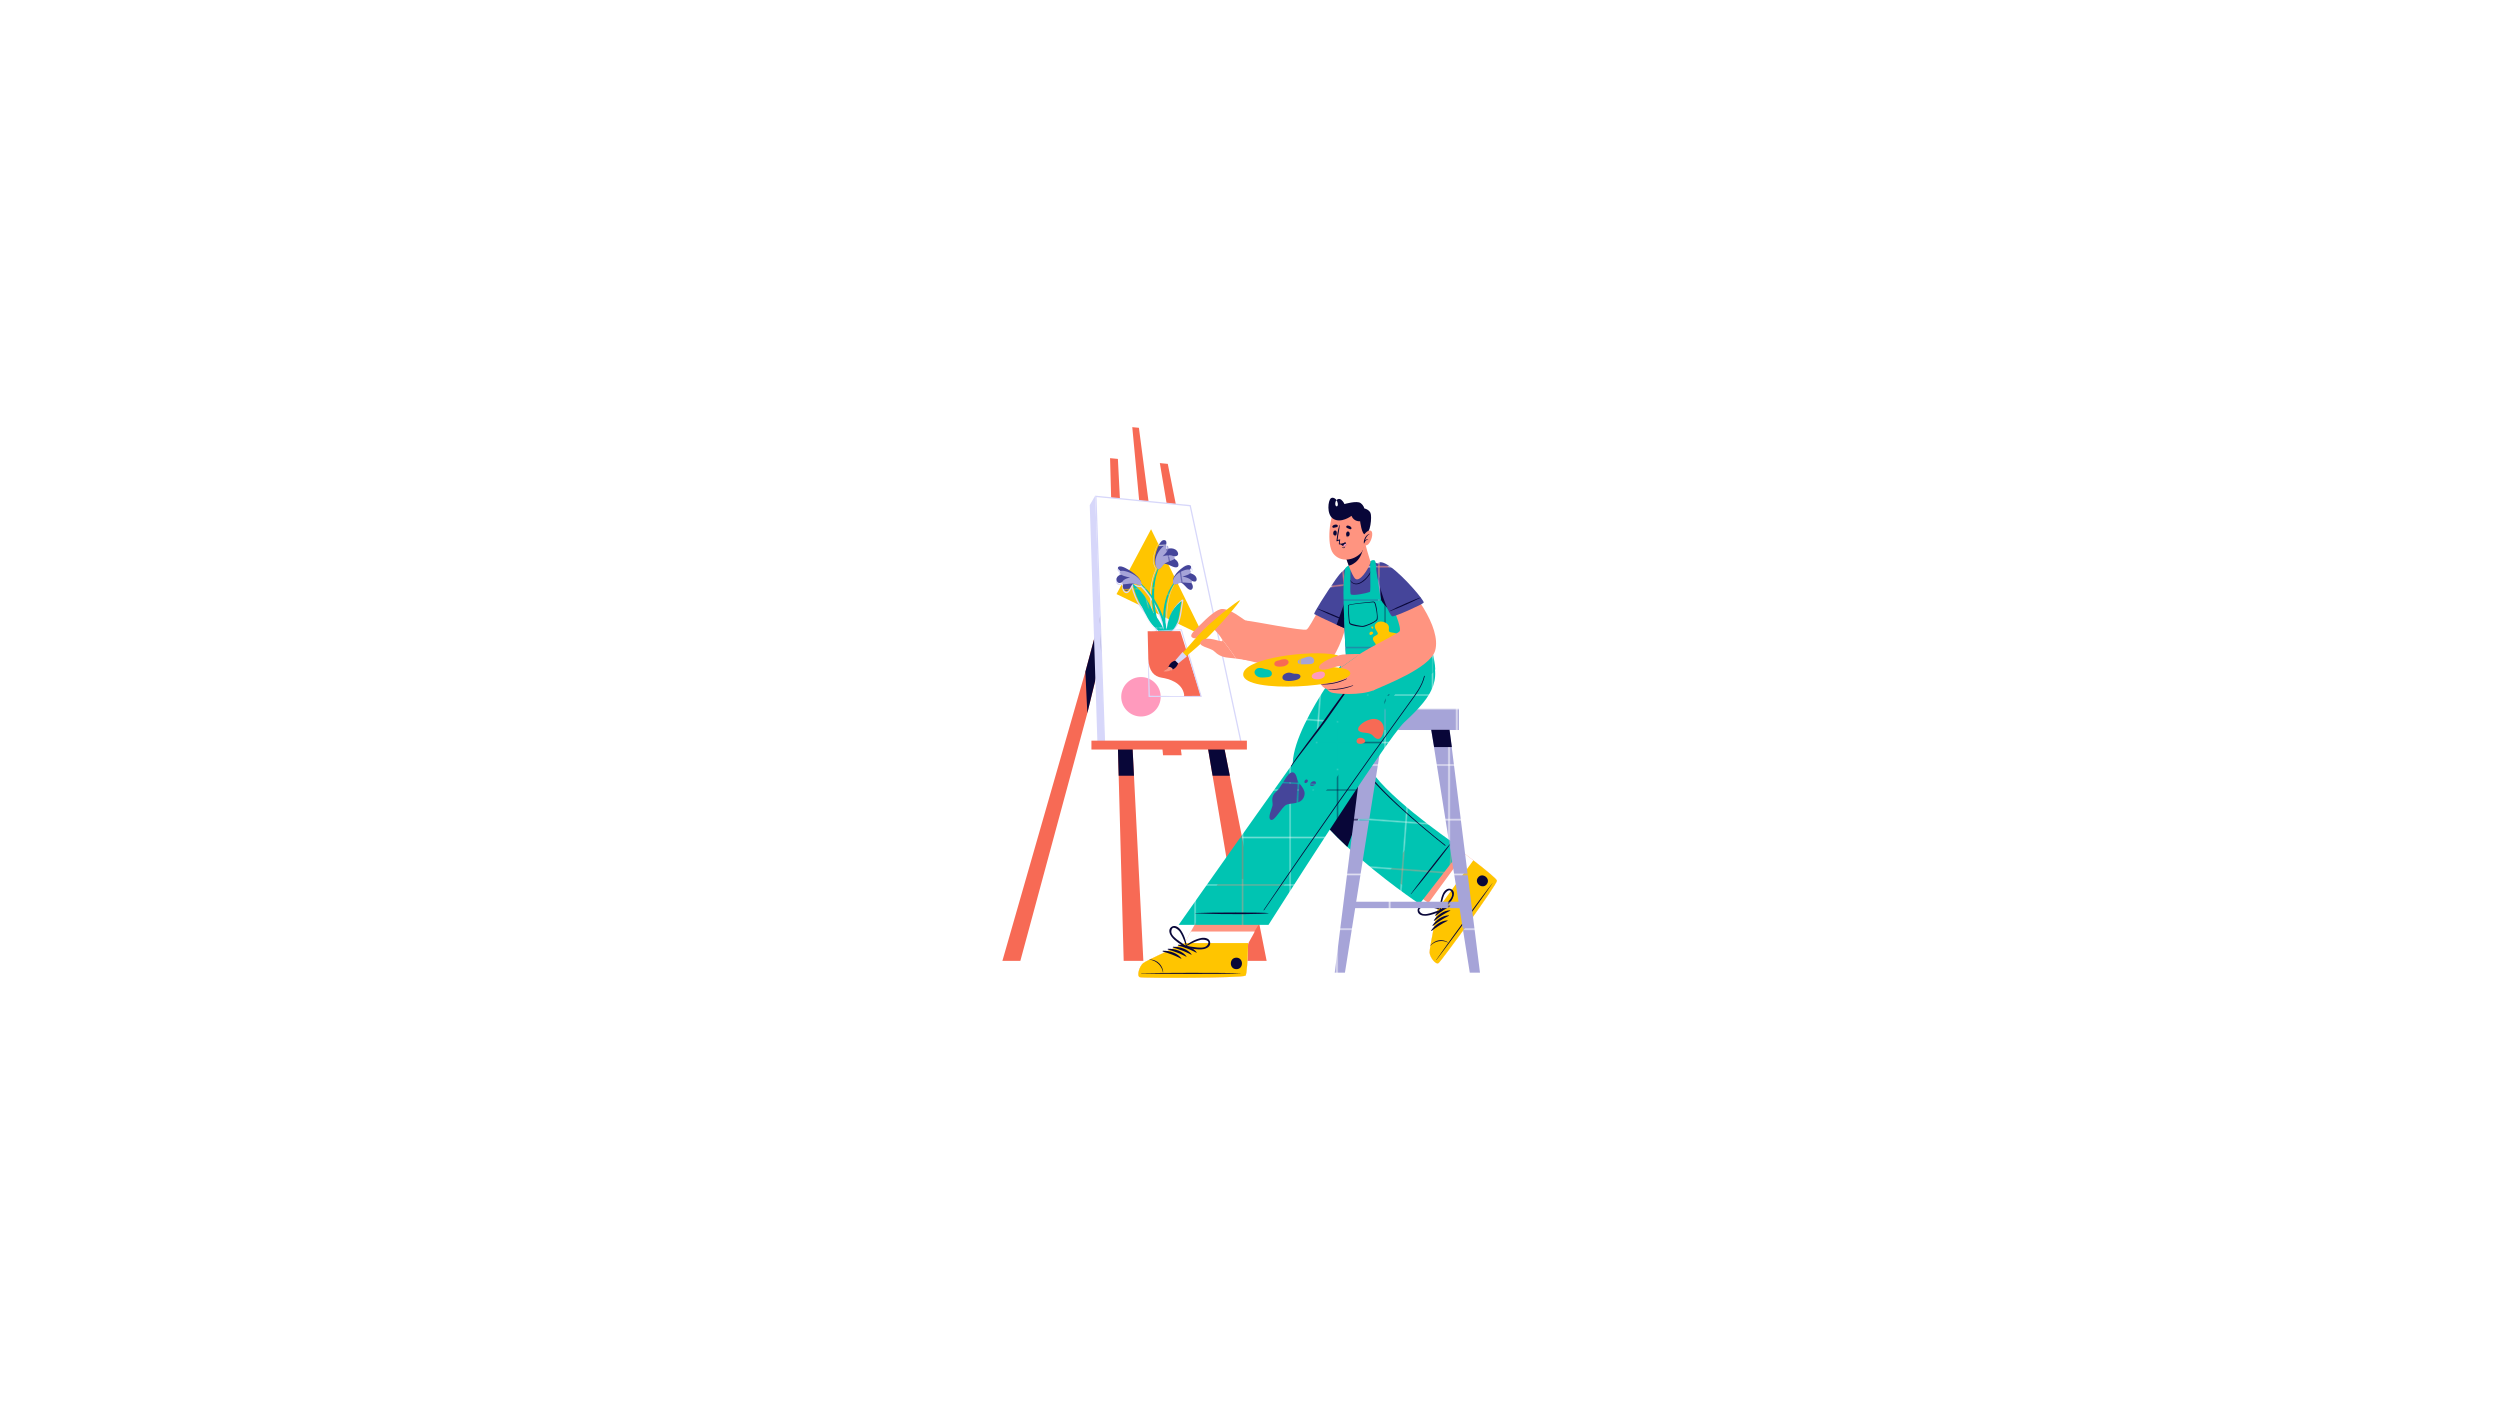 <?xml version="1.0" encoding="utf-8"?>
<!-- Generator: Adobe Illustrator 26.0.1, SVG Export Plug-In . SVG Version: 6.00 Build 0)  -->
<svg version="1.1" id="Layer_1" xmlns="http://www.w3.org/2000/svg" xmlns:xlink="http://www.w3.org/1999/xlink" x="0px" y="0px"
	 viewBox="0 0 1920 1080" style="enable-background:new 0 0 1920 1080;" xml:space="preserve">
<style type="text/css">
	.st0{fill:none;}
	.st1{fill:#45459A;}
	.st2{fill:#00C4B2;}
	.st3{fill:#A6A4D8;}
	.st4{fill:#F76A55;}
	.st5{fill:#080638;}
	.st6{fill:#FFFFFF;stroke:#D7D7FA;stroke-miterlimit:10;}
	.st7{fill:#D7D7FA;}
	.st8{fill:#FF9ABD;}
	.st9{fill:#FFC500;}
	.st10{fill:url(#SVGID_1_);}
	.st11{fill:url(#SVGID_00000136394712685101348710000010231879889883233958_);}
	.st12{fill:url(#SVGID_00000026849252906712355560000012754278308092427166_);}
	.st13{fill:url(#SVGID_00000168115556565102605720000000276732385313674660_);}
	.st14{fill:url(#SVGID_00000028325389428517458540000015067631780512751294_);}
	.st15{fill:url(#SVGID_00000180360010540574332860000008782198836422793919_);}
	.st16{fill:url(#SVGID_00000168109729198467558150000000299509116916441480_);}
	.st17{fill:url(#SVGID_00000062165436133810386550000003757183386653912505_);}
	.st18{fill:url(#SVGID_00000024708700969859590770000007722405165490663059_);}
	.st19{fill:#FF9480;}
	.st20{fill:url(#SVGID_00000176012188440737550430000002239582648506731928_);}
	.st21{fill:#FFFFFF;}
	.st22{fill:url(#SVGID_00000136378406509690513680000017403505516884431257_);}
	.st23{fill:url(#SVGID_00000101789032109946647010000009242463706545628075_);}
	.st24{fill:url(#SVGID_00000030478885571522197960000000363075240123939728_);}
	.st25{fill:url(#SVGID_00000152967231630003875180000001013299815493603973_);}
	.st26{fill:url(#SVGID_00000081638360765688535690000000493018494967561661_);}
	.st27{fill:url(#SVGID_00000140714364948313206610000005712727103717109645_);}
	.st28{fill:url(#SVGID_00000056400717087384306270000004915110203743431351_);}
	.st29{fill:url(#SVGID_00000056413851848668579830000013585671530758396576_);}
	.st30{fill:url(#SVGID_00000138544054765045737810000000439927586523915434_);}
	.st31{fill:url(#SVGID_00000079472578423831533540000003451797605056817814_);}
	.st32{fill:url(#SVGID_00000157281852845597997860000013953315877570115460_);}
	.st33{fill:none;stroke:#FFA89E;stroke-width:0;stroke-linecap:round;stroke-linejoin:round;}
	.st34{fill:#FF9CBF;}
	.st35{fill:url(#SVGID_00000126301824764974908330000009061583717412417197_);}
	.st36{fill:url(#SVGID_00000116948320391702432830000016939409209543365526_);}
	.st37{fill:url(#SVGID_00000014634523687343048500000005873406531192126604_);}
	.st38{fill:url(#SVGID_00000096765788196284540640000000289141056833518003_);}
</style>
<pattern  width="35.33" height="35.33" patternUnits="userSpaceOnUse" id="Nueva_muestra_de_motivo_10" viewBox="0 -35.33 35.33 35.33" style="overflow:visible;">
	<g>
		<rect y="-35.33" class="st0" width="35.33" height="35.33"/>
		<rect x="0" y="-35.33" class="st1" width="35.33" height="35.33"/>
	</g>
</pattern>
<pattern  width="32.57" height="32.57" patternUnits="userSpaceOnUse" id="Nueva_muestra_de_motivo_16" viewBox="0 -32.57 32.57 32.57" style="overflow:visible;">
	<g>
		<rect x="0" y="-32.57" class="st0" width="32.57" height="32.57"/>
		<rect x="0" y="-32.57" class="st2" width="32.57" height="32.57"/>
	</g>
</pattern>
<pattern  width="35.33" height="35.33" patternUnits="userSpaceOnUse" id="Nueva_muestra_de_motivo_9" viewBox="0 -35.33 35.33 35.33" style="overflow:visible;">
	<g>
		<rect y="-35.33" class="st0" width="35.33" height="35.33"/>
		<rect x="0" y="-35.33" class="st3" width="35.33" height="35.33"/>
	</g>
</pattern>
<g>
	<g>
		<polygon class="st4" points="878.1,737.94 862.99,737.94 859.14,595.74 858.54,573.5 852.53,351.86 858.54,352.45 869.75,573.5 
			870.89,595.74 		"/>
		<polygon class="st5" points="870.89,595.74 859.14,595.74 858.54,573.5 869.75,573.5 		"/>
	</g>
	<g>
		<polygon class="st4" points="972.78,737.94 955.26,737.94 931.26,595.74 927.51,573.5 890.75,355.65 896.86,356.26 940.07,573.5 
			944.5,595.74 		"/>
		<polygon class="st5" points="944.5,595.74 931.26,595.74 927.51,573.5 940.07,573.5 		"/>
	</g>
	<polygon class="st4" points="907.51,580.03 893.22,580.03 869.59,328.05 874.69,328.56 	"/>
</g>
<polyline class="st4" points="769.84,737.94 833.56,515.91 854.13,438.91 854.13,469.12 835.06,547.76 783.63,737.94 "/>
<polygon class="st5" points="854.13,438.91 854.13,469.12 835.06,547.76 833.56,515.91 "/>
<g>
	<polygon class="st6" points="848.2,569.47 953.01,569.47 914.08,388.38 841.63,381.2 	"/>
	<polygon class="st7" points="841.1,380.7 836.92,387.93 842.78,569.47 848.2,569.47 	"/>
	<rect x="838.22" y="568.83" class="st4" width="119.39" height="6.81"/>
	<g>
		
			<ellipse transform="matrix(0.707 -0.707 0.707 0.707 -121.671 776.437)" class="st8" cx="876.41" cy="535.09" rx="15.16" ry="15.16"/>
		<polygon class="st9" points="857.48,456.27 884.02,406.44 924.26,488.39 		"/>
		<g>
			<g>
				<g>
					<path class="st7" d="M898.64,502.95c0.01,0.16-0.12,0.3-0.28,0.3c-0.15,0.01-0.31-0.06-0.41-0.17
						c-0.11-0.12-0.11-0.28-0.14-0.43l-0.08-0.45l-0.33-1.79l-0.67-3.58l-1.33-7.17l0,0.01l-0.33-0.58l0.01,0.01
						c-4.51-2.71-8.87-5.96-11.86-10.38c-3.03-4.37-5.01-9.33-7.59-13.93l-0.24-0.43c-0.07-0.16-0.19-0.24-0.23-0.53
						c0-0.09,0.06-0.21,0.16-0.25c0.08-0.03,0.15-0.04,0.2-0.03c0.11,0.01,0.2,0.03,0.29,0.07c0.17,0.06,0.34,0.16,0.47,0.25
						l1.68,1.07l1.64,1.14l1.59,1.2c2.09,1.65,4.02,3.5,5.72,5.54c3.45,4.08,5.96,8.83,8.22,13.61l-0.67,0.23
						c-0.75-3.36-1.62-6.69-2.71-9.94c-1.08-3.25-2.4-6.42-3.93-9.5c-3.05-6.13-6.96-11.87-11.86-16.64l0.64,0.04
						c-0.65,0.43-1.27,0.37-1.8,0.32c-0.54-0.07-1.05-0.2-1.55-0.35c-0.48-0.15-1-0.37-1.41-0.51c-0.43-0.14-0.89-0.23-1.35-0.27
						l0.26-0.05c-0.91,0.48-1.54,1.58-2.15,2.63c-0.31,0.54-0.62,1.09-1.01,1.63c-0.37,0.53-0.9,1.08-1.59,1.37
						c-0.69,0.32-1.61,0.22-2.22-0.21c-0.62-0.43-1.03-0.95-1.37-1.56c-0.69-1.23-0.63-2.76-0.16-3.99l0.34,0.61
						c-0.21-0.04-0.45-0.12-0.66-0.34c-0.12-0.13-0.16-0.22-0.2-0.29c-0.05-0.08-0.09-0.17-0.13-0.26
						c-0.15-0.36-0.21-0.79-0.13-1.19l0.66,0.48c-0.46,0.25-0.95,0.45-1.46,0.59c-0.52,0.15-1.14,0.19-1.71-0.01
						c-0.58-0.19-1.06-0.62-1.35-1.11c-0.29-0.5-0.44-1-0.54-1.55c-0.2-1.11,0.27-2.3,1.05-3.05c0.77-0.77,1.73-1.23,2.69-1.58
						l-0.13,0.73c-0.43-0.35-0.83-0.84-0.99-1.45c-0.08-0.3-0.11-0.62-0.02-0.97c0.09-0.35,0.36-0.66,0.64-0.82l-0.03,0.68
						c-0.44-0.33-0.86-0.68-1.25-1.09c-0.37-0.42-0.79-0.88-0.87-1.62c-0.03-0.37,0.15-0.77,0.39-1c0.23-0.25,0.54-0.38,0.83-0.52
						c0.61-0.17,1.21-0.14,1.76-0.04c2.2,0.46,4.06,1.58,5.89,2.67c1.81,1.13,3.58,2.33,5.21,3.73c1.6,1.41,3.15,3.01,3.97,5.06
						l-0.01-0.03c0.2,0.37,0.38,0.76,0.5,1.17c0.12,0.41,0.2,0.84,0.14,1.31l-0.08-0.21c3.64,3.36,6.84,7.19,9.53,11.33
						c2.7,4.14,4.9,8.6,6.67,13.2C896.53,483.26,898.3,493.1,898.64,502.95z M898.64,502.95c-0.38-9.85-2.21-19.68-5.78-28.87
						c-3.57-9.17-9.07-17.66-16.39-24.23l-0.09-0.08l0.01-0.13c0.08-0.71-0.23-1.49-0.6-2.16l-0.01-0.01l-0.01-0.02
						c-0.79-1.9-2.3-3.45-3.88-4.8c-1.6-1.35-3.38-2.51-5.18-3.61c-1.8-1.05-3.69-2.13-5.67-2.51c-0.49-0.09-0.98-0.09-1.39,0.03
						c-0.38,0.15-0.73,0.45-0.68,0.76c0.02,0.34,0.32,0.76,0.66,1.1c0.35,0.35,0.75,0.68,1.16,0.98l0.48,0.35l-0.51,0.33
						c-0.15,0.1-0.24,0.21-0.28,0.35c-0.04,0.14-0.03,0.34,0.03,0.53c0.1,0.38,0.38,0.72,0.72,1.01l0.58,0.47l-0.71,0.25
						c-0.88,0.31-1.74,0.74-2.35,1.38c-0.63,0.62-0.94,1.46-0.8,2.31c0.15,0.86,0.56,1.73,1.3,1.95c0.72,0.25,1.66-0.11,2.46-0.53
						l0.84-0.44l-0.18,0.93c-0.04,0.22-0.01,0.44,0.08,0.67c0.03,0.06,0.05,0.11,0.08,0.17c0.04,0.07,0.07,0.12,0.06,0.1
						c0.01,0.01,0.08,0.05,0.18,0.07l0.53,0.09l-0.19,0.51c-0.4,1.08-0.42,2.27,0.12,3.23c0.26,0.47,0.65,0.94,1.06,1.22
						c0.42,0.28,0.88,0.32,1.34,0.12c0.93-0.39,1.51-1.55,2.13-2.6c0.63-1.05,1.22-2.29,2.55-3.03l0.11-0.06l0.15,0.01
						c0.53,0.05,1.06,0.14,1.57,0.31c0.53,0.19,0.93,0.36,1.4,0.5c0.46,0.14,0.92,0.27,1.36,0.32c0.44,0.06,0.89,0.02,1.09-0.12
						l0.34-0.25l0.3,0.29c4.97,4.89,8.91,10.74,11.96,16.96c1.52,3.12,2.86,6.33,3.92,9.63c1.06,3.3,1.89,6.67,2.61,10.05l0.66,3.13
						l-1.33-2.9c-2.2-4.79-4.62-9.51-7.98-13.58c-1.66-2.04-3.55-3.89-5.59-5.54l-1.56-1.21l-1.61-1.15l-1.66-1.08
						c-0.14-0.1-0.26-0.17-0.4-0.22c-0.07-0.02-0.14-0.04-0.19-0.05c-0.03,0-0.04,0-0.04,0c0.02,0,0.04-0.05,0.04-0.05
						c-0.01,0.04,0.11,0.23,0.18,0.36l0.24,0.44c2.54,4.65,4.44,9.63,7.43,14c2.95,4.41,7.28,7.67,11.78,10.41l0.01,0.01l0,0.01
						l0.33,0.59l0,0l0,0.01l1.3,7.18l0.65,3.59l0.33,1.79l0.08,0.45c0.03,0.15,0.03,0.31,0.14,0.43c0.1,0.11,0.25,0.18,0.4,0.17
						C898.52,503.25,898.65,503.11,898.64,502.95z"/>
				</g>
			</g>
		</g>
		<g>
			<g>
				<g>
					<path class="st7" d="M903.98,433.88c-0.01,0.51-0.14,1.06-0.54,1.41c-0.39,0.36-0.93,0.47-1.44,0.48
						c-1.05,0.01-2.03-0.4-2.98-0.79c-0.95-0.4-1.88-0.86-2.84-1.24c-0.96-0.37-1.96-0.71-3-0.66l0.01,0
						c-0.41,0.31-0.79,0.65-1.1,1.06c-0.29,0.42-0.57,0.85-0.9,1.25c-0.32,0.4-0.67,0.78-1.08,1.11c-0.4,0.32-0.89,0.57-1.42,0.58
						l0.04-0.02c-1.62,3.89-2.55,8.03-3.02,12.2c-0.47,4.18-0.47,8.4-0.13,12.59c0.68,8.39,2.73,16.61,5.34,24.58
						c1.33,3.99,2.87,7.9,4.3,11.87c0.72,1.98,1.41,3.98,2.03,5.99c0.05,0.16,0.09,0.4-0.01,0.63c-0.1,0.24-0.33,0.4-0.55,0.44
						c-0.44,0.1-0.85-0.13-1.06-0.46c-0.28-0.55-0.46-0.98-0.7-1.47c-0.44-0.96-0.87-1.93-1.28-2.9c-1.66-3.88-3.11-7.85-4.44-11.85
						c-0.67-2-1.31-4.01-1.93-6.02l-1.76-6.09l0.16,0.25c-4.04-3.23-7.79-6.95-10.6-11.37c-2.83-4.4-4.67-9.33-6.08-14.31
						l-0.51-1.87c-0.03-0.19-0.14-0.37,0.01-0.8c0.06-0.11,0.17-0.24,0.32-0.3c0.15-0.06,0.28-0.06,0.37-0.04
						c0.19,0.04,0.3,0.1,0.4,0.17c0.33,0.25,0.52,0.43,0.79,0.65c1.01,0.83,1.96,1.71,2.89,2.63c1.85,1.83,3.53,3.84,5.02,5.97
						c1.49,2.13,2.8,4.38,3.97,6.69c1.16,2.32,2.19,4.69,3.23,7.05l-0.72,0.21c-0.6-2.86-1.07-5.82-1.29-8.77
						c-0.23-2.95-0.25-5.93-0.05-8.88c0.18-2.96,0.7-5.89,1.39-8.77c0.69-2.89,1.78-5.65,3-8.35l0.06,0.23
						c-0.45-0.34-0.76-0.79-1.02-1.25c-0.25-0.47-0.43-0.97-0.56-1.48l0.01,0.02c-0.86-2.15-0.83-4.5-0.48-6.72
						c0.37-2.24,1.07-4.39,1.87-6.49c0.41-1.05,0.87-2.08,1.42-3.07c0.56-0.98,1.2-1.94,2.11-2.64c0.47-0.31,1-0.61,1.59-0.58
						c0.57-0.04,1.18,0.17,1.55,0.64c0.36,0.48,0.42,1.08,0.41,1.64c-0.02,0.57-0.12,1.13-0.26,1.67l-0.05-0.07
						c0.31,0,0.62,0.08,0.88,0.25c0.26,0.17,0.47,0.41,0.63,0.67c0.33,0.52,0.42,1.17,0.29,1.76l-0.05-0.06
						c1.16-0.2,2.35-0.25,3.51-0.01c1.15,0.22,2.26,0.8,3.01,1.71c0.38,0.45,0.65,0.98,0.87,1.53c0.2,0.54,0.26,1.2-0.06,1.72
						c-0.31,0.52-0.89,0.79-1.45,0.93c-0.57,0.15-1.16,0.21-1.74,0.22l0.01-0.03c0.28,0.24,0.51,0.53,0.65,0.87
						c0.07,0.17,0.13,0.34,0.15,0.53c0.02,0.19-0.08,0.37-0.21,0.49l0-0.02c0.82,0.52,1.58,1.15,2.16,1.94
						C903.66,431.93,904,432.9,903.98,433.88z M903.98,433.88c0.02-0.98-0.32-1.94-0.9-2.72c-0.57-0.79-1.34-1.42-2.16-1.93
						l-0.01-0.01l0.01-0.01c0.13-0.12,0.22-0.3,0.2-0.47c-0.03-0.18-0.08-0.35-0.15-0.52c-0.14-0.33-0.37-0.62-0.65-0.85l-0.03-0.03
						l0.05,0c0.58-0.01,1.17-0.07,1.73-0.22c0.56-0.14,1.12-0.41,1.42-0.92c0.31-0.5,0.25-1.14,0.05-1.67
						c-0.22-0.54-0.48-1.06-0.86-1.51c-0.75-0.89-1.84-1.46-2.98-1.67c-1.14-0.23-2.33-0.18-3.47,0.02l-0.07,0.01l0.01-0.07
						c0.12-0.58,0.03-1.2-0.29-1.69c-0.3-0.51-0.83-0.88-1.42-0.86l-0.07,0l0.02-0.07c0.13-0.54,0.23-1.1,0.25-1.65
						c0.01-0.55-0.06-1.13-0.39-1.56c-0.33-0.43-0.91-0.62-1.45-0.58c-0.55-0.02-1.06,0.26-1.51,0.56c-0.88,0.68-1.51,1.63-2.06,2.6
						c-0.54,0.98-0.98,2.01-1.38,3.06c-0.77,2.1-1.45,4.25-1.79,6.46c-0.32,2.2-0.32,4.51,0.54,6.56l0,0.01l0,0.01
						c0.13,0.48,0.31,0.96,0.55,1.39c0.24,0.43,0.54,0.84,0.92,1.12l0.12,0.09l-0.06,0.14c-1.18,2.69-2.23,5.44-2.88,8.3
						c-0.66,2.86-1.13,5.76-1.28,8.69c-0.17,2.93-0.12,5.87,0.15,8.79c0.26,2.93,0.74,5.8,1.38,8.7l0.79,3.57l-1.5-3.35
						c-2.11-4.7-4.26-9.38-7.23-13.54c-1.47-2.08-3.13-4.04-4.94-5.83c-0.91-0.89-1.85-1.76-2.84-2.56
						c-0.23-0.19-0.52-0.44-0.7-0.58c-0.04-0.03-0.07-0.03-0.04-0.03c0.01,0.03,0.27-0.05,0.29-0.16c0.03-0.12,0,0.03,0.05,0.15
						l0.51,1.85c1.41,4.92,3.26,9.74,6.01,14.03c2.72,4.31,6.37,7.97,10.35,11.18l0.12,0.09l0.04,0.15
						c2.2,8.08,4.8,16.13,7.95,23.89c0.4,0.97,0.82,1.93,1.24,2.89l0.63,1.39c0.07,0.11,0.2,0.17,0.29,0.15
						c0.06-0.04,0.06,0.03,0.03-0.16c-0.6-2.01-1.27-4-1.96-5.99c-1.39-3.97-2.89-7.91-4.17-11.93c-2.53-8.04-4.5-16.3-5.09-24.73
						c-0.29-4.21-0.25-8.44,0.23-12.63c0.49-4.18,1.44-8.33,3.08-12.22l0.01-0.02l0.03,0c0.5-0.01,0.98-0.25,1.38-0.56
						c0.4-0.32,0.75-0.69,1.07-1.09c0.33-0.4,0.6-0.83,0.9-1.25c0.31-0.41,0.7-0.76,1.12-1.07l0.01,0l0.01,0
						c1.05-0.05,2.06,0.3,3.01,0.68c0.96,0.38,1.89,0.84,2.84,1.25c0.95,0.39,1.93,0.8,2.97,0.8c0.51,0,1.05-0.11,1.44-0.47
						C903.83,434.93,903.97,434.38,903.98,433.88z"/>
				</g>
			</g>
		</g>
		<g>
			<g>
				<g>
					<path class="st7" d="M920.12,444.08c-0.03,0.39-0.16,0.79-0.45,1.07c-0.28,0.29-0.7,0.39-1.09,0.4
						c-0.8-0.01-1.56-0.27-2.29-0.57l0.02-0.02c0.15,0.27,0.23,0.57,0.22,0.88c-0.01,0.15-0.03,0.3-0.08,0.45
						c-0.07,0.15-0.23,0.21-0.37,0.26l0.01-0.02c0.77,1.05,1.39,2.38,1.09,3.73c-0.17,0.63-0.48,1.32-1.13,1.58
						c-0.65,0.25-1.36,0.01-1.93-0.3c-1.17-0.68-2.03-1.73-2.95-2.67c-0.92-0.94-1.86-1.94-3.08-2.44l0.03,0
						c-0.46,0.06-0.92,0.17-1.35,0.35c-0.42,0.2-0.85,0.42-1.29,0.59c-0.44,0.17-0.9,0.31-1.37,0.38c-0.47,0.07-0.98,0.05-1.42-0.18
						l0.09-0.02c-1.71,2.66-3.04,5.56-4.01,8.57c-0.98,3.01-1.62,6.12-2.01,9.26c-0.38,3.14-0.53,6.3-0.41,9.46
						c0.11,3.16,0.44,6.31,0.86,9.44l-0.6,0c0.51-4.65,1.23-9.38,3.19-13.74c0.98-2.17,2.25-4.21,3.8-6.01
						c0.4-0.44,0.79-0.89,1.2-1.32l1.27-1.25l1.33-1.18c0.14-0.12,0.31-0.23,0.53-0.3c0.11-0.03,0.24-0.07,0.46-0.03
						c0.24,0.02,0.48,0.36,0.46,0.53c0.01,0.36-0.05,0.42-0.07,0.58l-0.09,0.43c-0.9,4.55-1.09,9.29-2.5,13.87
						c-0.68,2.29-1.85,4.47-3.33,6.34c-1.48,1.89-3.25,3.5-5.07,4.99l0.17-0.28l-0.14,0.6l0.01-0.18l1.4,8.68l0.7,4.34
						c0.01,0.11,0.03,0.13,0.04,0.32c0.02,0.21-0.09,0.47-0.26,0.6c-0.33,0.27-0.75,0.26-1.08,0.02c-0.16-0.11-0.26-0.32-0.3-0.45
						l-0.08-0.26l-0.15-0.53l-0.62-2.12c-1.61-5.66-2.67-11.48-3.16-17.35c-0.5-5.86-0.27-11.81,0.89-17.58
						c1.11-5.78,3.47-11.33,6.88-16.12l-0.01,0.13c-0.36-0.78-0.33-1.65-0.17-2.44l0,0.02c0.15-2.25,1.45-4.19,2.88-5.81
						c1.47-1.61,3.12-3.06,4.91-4.31c0.9-0.61,1.86-1.16,2.92-1.48c1.02-0.34,2.32-0.26,3.07,0.61c0.38,0.45,0.3,1.1,0.05,1.58
						c-0.24,0.5-0.6,0.92-0.97,1.32c-0.76,0.79-1.63,1.46-2.49,2.12l-0.02-0.05c1.77,0.07,3.54,0.48,5.11,1.31
						c0.78,0.41,1.51,0.96,2.03,1.68C919.93,442.3,920.18,443.2,920.12,444.08z M920.12,444.08c0.06-0.88-0.2-1.78-0.73-2.49
						c-0.53-0.71-1.26-1.25-2.04-1.66c-1.57-0.82-3.34-1.22-5.1-1.28l-0.07,0l0.06-0.05c0.86-0.66,1.72-1.34,2.47-2.12
						c0.36-0.4,0.71-0.82,0.95-1.31c0.24-0.47,0.31-1.08-0.05-1.5c-0.72-0.83-1.98-0.9-2.98-0.57c-1.04,0.31-1.99,0.87-2.88,1.48
						c-1.77,1.25-3.41,2.71-4.87,4.32c-1.41,1.61-2.65,3.55-2.76,5.72l0,0.01l0,0.01c-0.15,0.76-0.15,1.6,0.18,2.28l0.03,0.07
						l-0.04,0.06c-3.32,4.8-5.59,10.32-6.61,16.06c-1.07,5.74-1.23,11.62-0.66,17.43c0.56,5.81,1.69,11.56,3.3,17.17l0.62,2.1
						l0.16,0.52l0.08,0.26c0.02,0.05,0,0.01-0.01,0.01c-0.04-0.01,0-0.02-0.06,0.01c-0.03,0.02-0.06,0.09-0.05,0.12l-0.04-0.22
						l-0.72-4.34l-1.44-8.68l-0.01-0.09l0.02-0.09l0.13-0.59l0.04-0.17l0.13-0.11c3.58-2.92,6.81-6.43,8.1-10.87
						c1.38-4.4,1.6-9.12,2.54-13.75l0.15-0.72c-0.02,0.02,0.11,0.22,0.2,0.22c0.07,0.01,0.05,0,0.03,0.01
						c-0.06,0.02-0.15,0.07-0.23,0.14l-1.31,1.14l-1.24,1.21c-0.4,0.42-0.78,0.85-1.17,1.28c-1.51,1.74-2.77,3.69-3.74,5.79
						c-1.96,4.2-2.73,8.86-3.3,13.48l-0.3,2.42l-0.3-2.42c-0.39-3.15-0.68-6.32-0.75-9.51c-0.08-3.18,0.11-6.37,0.53-9.52
						c0.43-3.15,1.11-6.27,2.14-9.28c1-3.02,2.39-5.91,4.11-8.57l0.03-0.05l0.06,0.03c0.4,0.21,0.88,0.24,1.34,0.17
						c0.46-0.07,0.91-0.2,1.35-0.37c0.44-0.17,0.85-0.38,1.29-0.58c0.44-0.18,0.91-0.29,1.38-0.35l0.02,0l0.01,0.01
						c1.26,0.52,2.19,1.54,3.11,2.48c0.92,0.95,1.78,2,2.92,2.67c0.57,0.31,1.25,0.54,1.88,0.3c0.62-0.25,0.94-0.92,1.11-1.54
						c0.3-1.32-0.3-2.64-1.07-3.69l-0.01-0.02l0.02-0.01c0.14-0.04,0.29-0.11,0.36-0.24c0.05-0.14,0.07-0.29,0.08-0.44
						c0.01-0.3-0.07-0.6-0.21-0.87l-0.02-0.03l0.03,0.01c0.73,0.3,1.49,0.57,2.28,0.58c0.39-0.01,0.8-0.11,1.09-0.39
						C919.96,444.88,920.08,444.47,920.12,444.08z"/>
				</g>
				<g>
					<path class="st7" d="M915.18,439.07c-1.02-0.01-1.99-0.05-2.94,0l-1.22,0.06l0.96-0.85c0.82-0.72,1.65-1.37,2.42-2.07
						l0.25-0.22l0.26,0.13c0.28,0.14,0.54,0.35,0.72,0.63c0.18,0.27,0.27,0.59,0.27,0.88C915.94,438.22,915.61,438.79,915.18,439.07
						z M915.18,439.07c0.23-0.48,0.27-0.95,0.13-1.35c-0.14-0.42-0.41-0.66-0.77-0.79l0.51-0.1c-0.74,0.86-1.62,1.55-2.53,2.15
						l-0.26-0.79C913.29,438.28,914.29,438.55,915.18,439.07z"/>
				</g>
			</g>
		</g>
		<g>
			
				<pattern  id="SVGID_1_" xlink:href="#Nueva_muestra_de_motivo_16" patternTransform="matrix(-0.924 0 0.143 0.924 -12923.704 -518.974)">
			</pattern>
			<path class="st10" d="M903.05,445.61c-12.5,14.42-11.53,36.72-5.4,56.25c0.15,0.44,0.82,0.32,0.75-0.09
				c-0.69-4.45-1.5-8.85-2.17-13.25c0.05-0.2,0.09-0.39,0.14-0.59c3.41-2.79,6.46-5.95,7.98-10.28c1.71-4.84,1.84-10.29,2.94-15.34
				c0.1-0.48-0.39-0.34-0.69-0.09c-7.94,6.61-9.69,13.71-10.8,23.21c-0.64-4.93-1.03-9.86-0.73-14.79
				c0.54-9.01,2.99-17.95,8.43-24.64C903.7,445.75,903.27,445.36,903.05,445.61z"/>
			<g>
				
					<pattern  id="SVGID_00000003084552071702632300000010226400408421822637_" xlink:href="#Nueva_muestra_de_motivo_10" patternTransform="matrix(-0.924 0 0.143 0.924 -13002.62 -541.365)">
				</pattern>
				<path style="fill:url(#SVGID_00000003084552071702632300000010226400408421822637_);" d="M906.08,447.29
					c2.55,0.09,4.76,4.13,6.92,5.32c1.14,0.63,2.15,0.59,2.73-0.44c1.53-2.73-1.67-6.1-4.48-7.98c1.92,0.74,3.62,2.05,5.62,2.42
					c1.21,0.22,2.06-0.22,2.15-1.42c0.28-3.72-4.64-5.38-7.86-5.46c1.39-1.08,5.38-4.01,2.8-5.46c-2.62-1.45-7.2,2.75-8.69,4.13
					c-2.19,2.03-4.71,5.07-4.33,8.25C901.36,450.35,904.25,448.07,906.08,447.29z"/>
				
					<pattern  id="SVGID_00000025434237972805338750000009977918423219866535_" xlink:href="#Nueva_muestra_de_motivo_9" patternTransform="matrix(-0.924 0 0.143 0.924 -12983.792 -541.365)">
				</pattern>
				<path style="fill:url(#SVGID_00000025434237972805338750000009977918423219866535_);" d="M905.44,447.92
					c3.01-1.47,9.56,0.65,9.9-0.58c0.69-2.49-4.55-4.21-7.28-4.54c2.37-0.67,6.94-1.74,6.43-4.12c-0.63-2.91-7.33-0.41-10.49,2.34
					c-3.98,3.46-3.44,6.81-2.59,7.48C902.57,449.42,904.94,448.16,905.44,447.92z"/>
			</g>
		</g>
		<g>
			
				<pattern  id="SVGID_00000065071325115834872500000008291478955172093116_" xlink:href="#Nueva_muestra_de_motivo_16" patternTransform="matrix(0.918 -0.035 0.178 0.923 764.89 -678.455)">
			</pattern>
			<path style="fill:url(#SVGID_00000065071325115834872500000008291478955172093116_);" d="M873.82,446.18
				c17.4,13.85,24.15,36.04,24.82,55.67c0.01,0.45-0.7,0.35-0.78-0.06c-0.86-4.44-1.57-8.85-2.43-13.24
				c-0.12-0.2-0.22-0.38-0.34-0.58c-4.35-2.65-8.47-5.67-11.48-9.91c-3.37-4.74-5.38-10.15-8.22-15.13
				c-0.27-0.48,0.27-0.35,0.66-0.12c10.17,6.26,14.37,13.26,18.75,22.65c-1.07-4.92-2.39-9.84-4.39-14.72
				c-3.66-8.93-9.18-17.72-16.9-24.16C873.22,446.33,873.51,445.93,873.82,446.18z"/>
			<g>
				
					<pattern  id="SVGID_00000155108415922073916930000013775947233838669495_" xlink:href="#Nueva_muestra_de_motivo_10" patternTransform="matrix(0.918 -0.035 0.178 0.923 727.909 -679.573)">
				</pattern>
				<path style="fill:url(#SVGID_00000155108415922073916930000013775947233838669495_);" d="M871.39,447.96
					c-2.5,0.18-3.3,4.29-5.03,5.54c-0.92,0.67-1.93,0.67-2.86-0.33c-2.47-2.65-0.45-6.12,1.69-8.1c-1.65,0.81-2.89,2.17-4.75,2.61
					c-1.13,0.26-2.12-0.14-2.63-1.33c-1.57-3.69,2.75-5.52,5.92-5.72c-1.75-1.02-6.74-3.78-4.67-5.32c2.1-1.54,8.1,2.46,10.06,3.77
					c2.88,1.93,6.43,4.86,7.15,8.03C877.14,450.82,873.48,448.66,871.39,447.96z"/>
				
					<pattern  id="SVGID_00000043443980584983395300000015490376752356103838_" xlink:href="#Nueva_muestra_de_motivo_9" patternTransform="matrix(0.918 -0.035 0.178 0.923 709.205 -678.857)">
				</pattern>
				<path style="fill:url(#SVGID_00000043443980584983395300000015490376752356103838_);" d="M872.24,448.56
					c-3.5-1.35-9.27,1.01-10.04-0.2c-1.55-2.45,3.06-4.35,5.67-4.79c-2.58-0.58-7.49-1.46-7.81-3.85
					c-0.38-2.92,7.14-0.68,11.23,1.93c5.16,3.29,5.77,6.63,5.16,7.33C875.61,449.94,872.82,448.78,872.24,448.56z"/>
			</g>
		</g>
		<g>
			
				<pattern  id="SVGID_00000087414451500858091090000005655554776082148031_" xlink:href="#Nueva_muestra_de_motivo_16" patternTransform="matrix(-0.914 0.055 0.197 0.922 -12485.018 -37.792)">
			</pattern>
			<path style="fill:url(#SVGID_00000087414451500858091090000005655554776082148031_);" d="M888.87,482.74
				c2.25,7.3,4.82,14.84,8.12,21.89c0.31,0.64,1.24,0.48,1.03-0.21c-2.04-6.75-4.89-13.37-6.94-20.11
				c-2.07-6.83-3.69-13.75-4.36-20.65c-1.11-11.37,0.11-23.46,6.15-32.36c0.13-0.21-0.26-0.51-0.4-0.31
				c-12.18,17.32-6.53,38.55-6.23,40.45c-3.21-7.17-6.65-15.39-15.73-22.69c-0.39-0.32-0.64-0.17-0.5,0.37
				c3.48,13.3,8.24,20.24,17.05,27.35C887.62,478.57,888.22,480.67,888.87,482.74z"/>
			<g>
				
					<pattern  id="SVGID_00000001651064281774427000000003079090838619440307_" xlink:href="#Nueva_muestra_de_motivo_10" patternTransform="matrix(-0.914 0.055 0.197 0.922 -12554.575 -49.082)">
				</pattern>
				<path style="fill:url(#SVGID_00000001651064281774427000000003079090838619440307_);" d="M893.32,433.29
					c2.49-1.19,6.7,2.22,9.38,2.45c1.42,0.13,2.37-0.43,2.39-1.86c0.07-3.82-4.75-5.96-8.42-6.65c2.22-0.14,4.53,0.46,6.64-0.13
					c1.27-0.37,1.86-1.28,1.33-2.67c-1.65-4.29-7.23-3.66-10.35-2.13c0.77-1.9,3.1-7.19-0.13-7.5c-3.26-0.3-5.49,6.69-6.21,8.98
					c-1.06,3.37-1.91,8.02,0.09,11.38C890.36,439.08,891.96,435.08,893.32,433.29z"/>
				
					<pattern  id="SVGID_00000047026795987683743080000014374612412276734395_" xlink:href="#Nueva_muestra_de_motivo_9" patternTransform="matrix(-0.914 0.055 0.197 0.922 -12535.952 -50.198)">
				</pattern>
				<path style="fill:url(#SVGID_00000047026795987683743080000014374612412276734395_);" d="M893.03,434.31
					c2.13-3.16,9.51-4.09,9.2-5.63c-0.63-3.13-6.53-2.4-9.33-1.39c1.93-1.94,5.77-5.43,4.04-7.83c-2.1-2.93-7.24,3.23-8.86,7.89
					c-2.04,5.87,0.21,9.32,1.37,9.64C891.05,437.42,892.67,434.83,893.03,434.31z"/>
			</g>
		</g>
		<g>
			<path class="st7" d="M881.84,503.36c0.35,5.23,0.56,10.47,0.78,15.71l0.25,7.86c0.07,2.62,0.18,5.24,0.21,7.86l-0.49-0.47
				c4.47,0.05,8.94,0.02,13.41,0.12c4.47,0.07,8.94,0.17,13.41,0.36c-4.47,0.19-8.94,0.29-13.41,0.36
				c-4.47,0.11-8.94,0.08-13.41,0.12l-0.47,0l-0.02-0.48c-0.09-2.62-0.11-5.24-0.16-7.86l-0.13-7.86
				C881.77,513.85,881.74,508.61,881.84,503.36z"/>
		</g>
		<path class="st4" d="M909.22,534.8c0.21-0.48,0.27-1,0.17-1.56c-1.68-9.23-11.9-11.97-17.35-12.8c-5.4-0.8-9.85-4.86-10.14-14.43
			c-0.01-0.07-0.01-0.16-0.01-0.23l-0.49-21.03l25.05-0.06c0,0,14.48,45.67,15.99,50.11H909.22z"/>
		<g>
			<path class="st7" d="M881.4,484.76l12.94-0.77l12.94-0.69l0.27-0.01l0.08,0.27c2.63,8.49,5.13,17.03,7.7,25.54
				c2.56,8.51,5.01,17.06,7.52,25.59l0.17,0.56l-0.58,0l-18.21-0.15c-6.07-0.06-12.14-0.16-18.21-0.28
				c6.07-0.12,12.14-0.22,18.21-0.28l18.21-0.15l-0.42,0.56c-2.54-8.52-5.13-17.03-7.62-25.56c-2.48-8.54-5.03-17.06-7.45-25.61
				l0.35,0.25l-12.95,0.42L881.4,484.76z"/>
		</g>
	</g>
</g>
<g>
	<g>
		<g>
			<path class="st19" d="M1040.13,439.97c0.61,8.94-5.6,58.12-22.02,71.04c-13.48,10.61-52.89-2.88-63.36-4.48
				c-3.82-0.58-0.82-27.08,2.19-29.91c5.97,0.45,43.76,8.18,46.54,6.85c2.79-1.34,15.36-28.17,24.83-41.01
				C1033.93,434.84,1039.71,433.67,1040.13,439.97z"/>
			<path class="st19" d="M965.86,508.27c-1.01-0.29-9.91-1.62-16.65-2.48c-2.71-4.5-9.15-12.84-10.84-15.06
				c-1.47-2.79-6.19-7.91-6.43-7.72c-0.46,0.35-2.08,1.6-4.16,2.96c-2.76,1.79-6.32,3.79-9.09,4.19c-1.51,0.21-2.77-0.04-3.55-1.04
				c-1.4-1.8,2.42-5.04,6.62-9.26c5.7-5.76,13.02-12.53,17.37-12.17c6.43,0.52,13.95,6.67,16.4,8.24
				c2.46,1.57,11.72,3.86,11.72,3.86C973.18,494.32,967.21,508.65,965.86,508.27z"/>
			<g>
				<path class="st9" d="M902.82,507.27c0,0,8.65-9.19,17.19-19.11c8.54-9.91,31.19-27.43,32.23-27.11
					c1.04,0.33-18.06,22.42-27.59,31.12c-9.53,8.7-19.74,16.89-19.74,16.89L902.82,507.27z"/>
				<polygon class="st7" points="902.52,507.37 908.19,500.76 911.45,504.17 904.81,509.6 				"/>
				<g>
					<path class="st5" d="M902.52,507.37c-1.75,0.45-3.58,1.42-4.8,4.03c-1.47,3.16-3.68,3.77-3.68,3.77s8.29,1.15,10.77-5.57
						L902.52,507.37z"/>
					<path class="st19" d="M893.73,515.29c0.23-0.43,2.29-1.01,3.22-2.66c0.87-1.55,5.39,1.23,3.08,2.12
						C897.41,515.75,893.3,516.09,893.73,515.29z"/>
				</g>
			</g>
			<path class="st19" d="M949.21,505.78c-2.31-0.29-4.36-0.52-5.76-0.64c-5.51-0.47-8.43-2.52-11.15-5.12
				c-2.7-2.61-13.96-3.65-9.48-7.92c4.49-4.27,15.32,1.62,15.94,0.09c0.11-0.29-0.04-0.82-0.39-1.47
				C940.06,492.94,946.5,501.28,949.21,505.78z"/>
			<g>
				
					<pattern  id="SVGID_00000067204700101513368430000015953627790953765775_" xlink:href="#Nueva_muestra_de_motivo_10" patternTransform="matrix(1.097 -0.132 0.132 1.097 1579.575 -337.213)">
				</pattern>
				<path style="fill:url(#SVGID_00000067204700101513368430000015953627790953765775_);" d="M1040.86,445.97
					c-0.4,15.9-4.74,37.29-5.94,37.33c-0.45,0.02-4.05-1.53-8.42-3.51c-7.28-3.31-16.7-7.81-17.15-8.19
					c-0.73-0.63,9.1-16.12,16.67-26.91c6.5-9.24,13.06-13.38,14.55-4.36C1040.81,441.83,1040.92,443.7,1040.86,445.97z"/>
				<path class="st5" d="M1011.9,467.41c4.85,1.5,22.32,8.96,23.62,10.17c0.03,0.03-0.03,0.16-0.06,0.15
					c-4.14-1.62-12.81-4.76-23.65-10.11C1011.75,467.59,1011.84,467.39,1011.9,467.41z"/>
			</g>
			<path class="st5" d="M1040.86,445.97c-0.4,15.9-4.74,37.29-5.94,37.33c-0.45,0.02-4.05-1.53-8.42-3.51l14.07-39.46
				C1040.81,441.83,1040.92,443.7,1040.86,445.97z"/>
		</g>
		<g>
			<g>
				<path class="st19" d="M1104.8,739.64c2.17-1.54,44.63-59.94,44.85-63.19c0.09-1.23-8.06-7.91-18.13-15.71
					c-2.17-1.68-4.43-3.41-6.73-5.15c-14.92-11.31-31.02-22.96-31.02-22.96l-28.52,38.98l31.8,21.88l6.98,4.81
					c0,0-6.26,29.63-6.11,33.22C1098.08,735.11,1102.63,741.18,1104.8,739.64z"/>
				<path class="st21" d="M1104.8,739.64c2.17-1.54,44.63-59.94,44.85-63.19c0.1-1.5-11.94-11.05-24.86-20.85l-27.74,37.91
					l6.98,4.81c0,0-6.26,29.63-6.11,33.22C1098.08,735.11,1102.63,741.18,1104.8,739.64z"/>
				<g>
					<path class="st9" d="M1104.8,739.64c2.17-1.54,44.63-59.94,44.85-63.19c0.09-1.23-8.06-7.91-18.13-15.71l-27.49,37.57
						c0,0-6.26,29.63-6.11,33.22C1098.08,735.11,1102.63,741.18,1104.8,739.64z"/>
					<g>
						<g>
							<path class="st5" d="M1103.07,737.1c6.88-9.96,35.56-49.5,43.12-58.83c0.06-0.08,0.12-0.04,0.06,0.04
								c-6.6,10.02-35.61,49.33-43.02,58.9C1103.07,737.42,1102.92,737.31,1103.07,737.1z"/>
							<path class="st5" d="M1098.55,726.25c1.59-2.39,4.35-3.86,6.65-4.12c2.21-0.25,4.84,0.07,6.82,1.61
								c0.06,0.04-0.02,0.15-0.09,0.12c-4.24-2.23-10.14-1.19-13.26,2.48C1098.61,726.41,1098.49,726.33,1098.55,726.25z"/>
							<path class="st5" d="M1102.24,702.82c2.8-3.96,7.48-7.49,12.46-7.6c0.19,0,0.2,0.27,0.05,0.34
								c-4.4,2.21-8.21,4.59-12.07,7.67C1102.4,703.46,1102.04,703.1,1102.24,702.82z"/>
							<path class="st5" d="M1101.22,706.7c2.8-3.96,7.48-7.49,12.46-7.6c0.19,0,0.2,0.27,0.05,0.34c-4.4,2.21-8.21,4.59-12.07,7.67
								C1101.38,707.34,1101.02,706.99,1101.22,706.7z"/>
							<path class="st5" d="M1100.2,710.58c2.8-3.96,7.48-7.49,12.46-7.6c0.19,0,0.2,0.27,0.05,0.34c-4.4,2.21-8.21,4.59-12.07,7.67
								C1100.36,711.22,1100,710.87,1100.2,710.58z"/>
							<path class="st5" d="M1099.18,714.47c2.79-3.96,7.48-7.49,12.46-7.6c0.19,0,0.2,0.27,0.05,0.34
								c-4.4,2.21-8.21,4.59-12.07,7.67C1099.34,715.1,1098.98,714.75,1099.18,714.47z"/>
							<path class="st5" d="M1135.08,674.01c3.21-4.39,10.03,0.59,6.82,4.99C1138.69,683.38,1131.86,678.4,1135.08,674.01z"/>
						</g>
						<path class="st5" d="M1094.68,703.31c4.27-0.13,8.33-2.1,12.28-3.49c0.41-0.14,0.42-0.65,0.2-0.93
							c0.05-0.06,0.06-0.15-0.02-0.2c-3.54-2.24-8.4-3.7-12.61-3.73c-2.6-0.02-6.02,1.31-5.82,4.49
							C1088.9,702.46,1092.19,703.39,1094.68,703.31z M1091.3,701.14c-3.98-3.49,2.09-4.95,4.01-4.86c1.23,0.06,2.48,0.27,3.68,0.49
							c2.53,0.47,4.95,1.29,7.41,2.01c-1.99,0.56-3.91,1.29-5.87,1.92C1098.19,701.46,1093.49,703.06,1091.3,701.14z"/>
						<path class="st5" d="M1114.75,682.96c-2.78-1.55-5.46,0.96-6.56,3.31c-1.79,3.81-2.57,8.83-2.07,12.98
							c0.01,0.1,0.1,0.13,0.17,0.11c0.16,0.32,0.62,0.53,0.93,0.23c2.96-2.97,6.49-5.79,8.44-9.58
							C1116.81,687.8,1117.38,684.43,1114.75,682.96z M1110.78,694.16c-1.42,1.5-2.9,2.92-4.27,4.47c0.41-2.53,0.71-5.07,1.38-7.56
							c0.32-1.19,0.67-2.4,1.15-3.54c0.74-1.77,4.68-6.61,6.12-1.52C1115.95,688.83,1112.47,692.38,1110.78,694.16z"/>
					</g>
				</g>
			</g>
			<g>
				
					<pattern  id="SVGID_00000054236134965754148110000016673480414136018840_" xlink:href="#Nueva_muestra_de_motivo_16" patternTransform="matrix(1.102 0.082 -0.082 1.102 192.468 1260.714)">
				</pattern>
				<path style="fill:url(#SVGID_00000054236134965754148110000016673480414136018840_);" d="M1122.93,652.02l-32.7,42.24
					c0,0-29.07-19.28-55.46-43.81c-10.03-9.31-19.68-19.39-27.2-29.45c-7.48-10.01-12.86-20-14.42-29.22
					c-5.14-30.28,47.47-95.17,47.47-95.17h52.89c0,0-21.65,34.22-34.9,59.51v0.01c-5.84,11.15-10.04,20.55-10.04,24.52
					c0,4.18,2.81,9.42,7.32,15.17C1074.66,619.65,1122.93,652.02,1122.93,652.02z"/>
				<path class="st5" d="M1048.58,580.65c0,4.18,2.81,9.42,7.32,15.17l-21.13,54.63c-10.03-9.31-19.68-19.39-27.2-29.45l51.05-64.87
					C1052.78,567.27,1048.58,576.67,1048.58,580.65z"/>
				<g>
					<path class="st5" d="M1083.51,686.54c5.04-6.69,3.51-4.84,8.62-11.47c2.5-3.25,18.97-24.57,21.81-27.21
						c0.06-0.06,0.17,0.03,0.13,0.1c-1.89,3.38-18.71,24.43-21.27,27.64c-5.23,6.54-3.8,4.61-9.1,11.09
						C1083.59,686.8,1083.42,686.66,1083.51,686.54z"/>
					<path class="st5" d="M1110.09,649.06c-20.53-16.08-64.58-53.62-65.68-67.32c-0.86-10.65,35.23-68.95,41.88-81.65
						c0.05-0.09-0.09-0.17-0.14-0.08c-12.92,20.65-43.63,71.35-42.9,82.03c1,14.54,54.13,57.86,66.42,67.44
						C1109.96,649.71,1110.39,649.29,1110.09,649.06z"/>
				</g>
			</g>
			<g>
				<path class="st19" d="M875.39,750.48c2.64,0.88,78.22,0.66,81.1-1.17c1.09-0.69,1.7-11.7,2.06-25.02
					c0.08-2.88,30.74-49.26,30.74-49.26h-51.93l-22.78,40.39l-4.75,8.87c0,0-28.9,13.03-31.84,15.37
					C875.06,742,872.75,749.6,875.39,750.48z"/>
				<path class="st21" d="M875.39,750.48c2.64,0.88,78.22,0.66,81.1-1.17c1.07-0.68,1.63-11.27,2.04-24.24
					c0.02-0.78,3.74-6.75,5.09-9.64h-49.05l-4.75,8.87c0,0-28.9,13.03-31.84,15.37C875.06,742,872.75,749.6,875.39,750.48z"/>
				<g>
					<path class="st9" d="M875.39,750.48c2.64,0.88,78.22,0.66,81.1-1.17c1.09-0.69,1.7-11.7,2.06-25.02h-48.73
						c0,0-28.9,13.03-31.84,15.37C875.06,742,872.75,749.6,875.39,750.48z"/>
					<g>
						<g>
							<path class="st5" d="M876.47,747.45c12.67-0.35,63.79-0.55,76.34,0.06c0.1,0.01,0.1,0.07,0,0.08
								c-12.55,0.62-63.68,0.41-76.34,0.06C876.2,747.65,876.2,747.46,876.47,747.45z"/>
							<path class="st5" d="M882.84,736.93c3-0.13,5.94,1.29,7.59,3.07c1.58,1.71,2.93,4.13,2.85,6.76c0,0.08-0.14,0.08-0.15,0
								c-0.74-4.96-5.26-9.3-10.29-9.67C882.74,737.08,882.74,736.93,882.84,736.93z"/>
							<path class="st5" d="M904.92,725.56c5.07-0.09,10.95,1.69,14.12,5.83c0.12,0.16-0.11,0.33-0.26,0.26
								c-4.59-2.35-8.95-4.1-13.95-5.46C904.48,726.09,904.55,725.57,904.92,725.56z"/>
							<path class="st5" d="M901.01,727.1c5.07-0.09,10.95,1.69,14.12,5.83c0.12,0.16-0.11,0.33-0.26,0.26
								c-4.59-2.35-8.95-4.1-13.95-5.46C900.57,727.63,900.64,727.11,901.01,727.1z"/>
							<path class="st5" d="M897.1,728.64c5.07-0.09,10.95,1.69,14.12,5.83c0.12,0.16-0.11,0.33-0.26,0.25
								c-4.59-2.35-8.95-4.1-13.95-5.46C896.66,729.17,896.73,728.64,897.1,728.64z"/>
							<path class="st5" d="M893.19,730.17c5.07-0.09,10.95,1.69,14.12,5.83c0.12,0.16-0.11,0.33-0.26,0.26
								c-4.59-2.35-8.95-4.1-13.95-5.46C892.75,730.7,892.82,730.18,893.19,730.17z"/>
							<path class="st5" d="M949.55,735.49c5.69,0,5.7,8.84,0,8.84C943.86,744.34,943.85,735.49,949.55,735.49z"/>
						</g>
						<path class="st5" d="M899.82,719.48c2.75,3.52,6.92,5.73,10.54,8.22c0.38,0.26,0.8-0.05,0.91-0.41
							c0.08,0.01,0.17-0.04,0.16-0.15c-0.3-4.37-2.07-9.38-4.65-12.95c-1.59-2.21-4.83-4.28-7.39-2.14
							C896.98,714.07,898.22,717.42,899.82,719.48z M899.58,715.28c0.49-5.52,5.48-1.29,6.58,0.38c0.71,1.07,1.31,2.26,1.86,3.41
							c1.17,2.43,1.97,4.98,2.88,7.51c-1.7-1.33-3.5-2.5-5.25-3.77C903.56,721.3,899.31,718.32,899.58,715.28z"/>
						<path class="st5" d="M929.43,723.85c-0.41-3.31-4.19-4.01-6.85-3.49c-4.32,0.84-9.04,3.29-12.25,6.27
							c-0.08,0.07-0.05,0.16,0.02,0.21c-0.17,0.34-0.07,0.86,0.38,0.92c4.34,0.66,8.9,1.9,13.31,1.21
							C926.61,728.58,929.81,726.98,929.43,723.85z M917.51,727.43c-2.14-0.27-4.26-0.65-6.41-0.84c2.39-1.22,4.72-2.53,7.23-3.51
							c1.2-0.47,2.44-0.92,3.69-1.22c1.95-0.46,8.48-0.13,5.06,4.23C925.2,728.49,920.06,727.75,917.51,727.43z"/>
					</g>
				</g>
			</g>
			<g>
				
					<pattern  id="SVGID_00000124144501328412838250000000411160500947665294_" xlink:href="#Nueva_muestra_de_motivo_9" patternTransform="matrix(1.267 0 0 0.994 1894.898 -27.704)">
				</pattern>
				
					<rect x="1041.25" y="544.24" style="fill:url(#SVGID_00000124144501328412838250000000411160500947665294_);" width="79.2" height="16.41"/>
				
					<pattern  id="SVGID_00000100352038676140382530000013035293957400760205_" xlink:href="#Nueva_muestra_de_motivo_9" patternTransform="matrix(1.267 0 0 1.167 1894.015 1050.244)">
				</pattern>
				<polygon style="fill:url(#SVGID_00000100352038676140382530000013035293957400760205_);" points="1062.5,560.51 1060.28,574.5 
					1032.91,747.01 1025.08,747.01 1046.68,574.5 1048.44,560.51 				"/>
				
					<pattern  id="SVGID_00000116192945223090678200000012309276820626371468_" xlink:href="#Nueva_muestra_de_motivo_9" patternTransform="matrix(-1.267 0 0 1.167 -16448.389 1050.244)">
				</pattern>
				<polygon style="fill:url(#SVGID_00000116192945223090678200000012309276820626371468_);" points="1136.63,747.01 
					1128.79,747.01 1101.41,574.5 1099.19,560.51 1113.25,560.51 1115.01,574.5 				"/>
				
					<pattern  id="SVGID_00000045590797401974045130000005541594409150629303_" xlink:href="#Nueva_muestra_de_motivo_9" patternTransform="matrix(-1.267 0 0 1.167 -16448.389 1050.244)">
				</pattern>
				
					<rect x="1036.05" y="692.53" style="fill:url(#SVGID_00000045590797401974045130000005541594409150629303_);" width="87.36" height="4.92"/>
				<polygon class="st5" points="1046.68,573.75 1060.28,573.75 1062.5,560.51 1048.44,560.51 				"/>
				<polygon class="st5" points="1115.01,573.75 1101.41,573.75 1099.19,560.51 1113.25,560.51 				"/>
			</g>
			<g>
				
					<pattern  id="SVGID_00000166654431389316398620000003046188186024918196_" xlink:href="#Nueva_muestra_de_motivo_16" patternTransform="matrix(1.105 0 0 1.105 736.084 680.209)">
				</pattern>
				<path style="fill:url(#SVGID_00000166654431389316398620000003046188186024918196_);" d="M905.21,710.28h69
					c0,0,90.45-142.74,104.45-155.72c22.96-21.29,30.55-33.89,16.51-60.49l-54.91,2.91c0,0,2.76,20.68,2.2,21.39
					C1020.88,545.67,905.21,710.28,905.21,710.28z"/>
				<g>
					<path class="st5" d="M918.18,701.21c10.99-0.54,52.34-0.57,55.97,0.03c0.08,0.01,0.08,0.15,0,0.16
						c-3.63,0.6-28.76,1.18-55.97,0.03C918.03,701.44,918.03,701.22,918.18,701.21z"/>
					<path class="st5" d="M1038.85,497.61c0.68,5.38,0.88,14.59,4.01,14.59c3.03,0,2.06-11.24,2.03-13.83
						c-0.03-2.35,0.79-2.07,1.01,0.7c0.59,7.5,0.7,14.13-3.31,14.01c-4.08-0.12-4.51-11.77-4.53-14.43
						C1038.04,497.27,1038.63,495.91,1038.85,497.61z"/>
					<path class="st5" d="M1042.67,512.57c0.24,1.04,0.38,2.1,0.48,3.16c0.08,0.82,0.22,1.72-0.02,2.52
						c-0.05,0.16-0.26,0.13-0.32,0.01c-0.41-0.76-0.47-1.72-0.62-2.57c-0.18-0.98-0.38-1.96-0.53-2.95
						C1041.56,512.09,1042.53,511.93,1042.67,512.57z"/>
					<path class="st5" d="M1042.63,517.36c-8.5,12.01-17.69,24.21-26.1,36.29c-4.18,6.01-21.8,28.78-25.15,34.77
						c-0.13,0.23,0.29,0.39,0.43,0.18c3.85-5.88,22.06-28.67,26.26-34.68c8.32-11.9,16.84-23.75,25.08-35.71
						C1043.44,517.78,1042.93,516.94,1042.63,517.36z"/>
					<path class="st5" d="M1091.97,496.71c-0.05-0.13-0.27-0.08-0.22,0.06c2.58,7.22,3.7,14.93,1.93,22.48
						c-1.73,7.41-6.42,13.5-10.81,19.54c-9.26,12.75-18.46,25.54-27.63,38.36c-18.43,25.79-36.66,51.71-54.7,77.77
						c-10.1,14.59-20.16,29.21-30.08,43.93c-0.15,0.23,0.21,0.44,0.37,0.21c36.73-53.44,73.81-106.62,111.91-159.1
						c4.62-6.36,9.68-12.74,11.47-20.57C1095.94,511.86,1094.81,503.83,1091.97,496.71z"/>
				</g>
				<g>
					
						<pattern  id="SVGID_00000026870902942954963360000001114845862716569238_" xlink:href="#Nueva_muestra_de_motivo_10" patternTransform="matrix(-1.158 -0.066 0.056 -0.987 -15218.428 -13619.332)">
					</pattern>
					<path style="fill:url(#SVGID_00000026870902942954963360000001114845862716569238_);" d="M980.12,607.96
						c-4.66,3.98-2.44,8.07-2.8,10.46c-0.37,2.39-4.23,9.94-1.29,11.23c2.95,1.29,8.29-9.94,11.97-11.6
						c3.68-1.66,11.05,0,13.44-6.08c2.39-6.08-4.23-9.2-5.34-14.08c-1.1-4.88-3.51-6.17-6.49-3.13
						C986.63,597.8,983.75,604.87,980.12,607.96z"/>
					
						<pattern  id="SVGID_00000039843993300884342600000003898986309198434195_" xlink:href="#Nueva_muestra_de_motivo_10" patternTransform="matrix(-1.158 -0.066 0.056 -0.987 -15218.428 -13619.332)">
					</pattern>
					<path style="fill:url(#SVGID_00000039843993300884342600000003898986309198434195_);" d="M1006.18,602.17
						c-0.58,2.66,4.83,1.25,4.46-1.05C1010.28,598.82,1006.59,600.27,1006.18,602.17z"/>
					
						<pattern  id="SVGID_00000008111167133637420480000005341216628425167541_" xlink:href="#Nueva_muestra_de_motivo_10" patternTransform="matrix(-1.158 -0.066 0.056 -0.987 -15218.428 -13619.332)">
					</pattern>
					<path style="fill:url(#SVGID_00000008111167133637420480000005341216628425167541_);" d="M1001.96,601.12
						c0.47,1.03,3.21-0.55,2.34-1.98C1003.42,597.71,1001.23,599.51,1001.96,601.12z"/>
					<path class="st4" d="M1052.62,552.44c-6.7,1.7-11.59,7.07-8.83,9.09c2.76,2.03,7.99,0.23,10.8,3.68
						c2.82,3.45,6.37,3.45,7.91-3.18C1064.04,555.41,1058.88,550.85,1052.62,552.44z"/>
					<path class="st4" d="M1041.94,568.53c-1.08,4.31,7.24,2.94,6.51,0.35C1047.72,566.28,1042.68,565.58,1041.94,568.53z"/>
				</g>
			</g>
		</g>
		<g>
			<g>
				
					<pattern  id="SVGID_00000085235951580233014610000007511013490434138265_" xlink:href="#Nueva_muestra_de_motivo_10" patternTransform="matrix(1.105 0 0 1.105 781.091 674.467)">
				</pattern>
				<path style="fill:url(#SVGID_00000085235951580233014610000007511013490434138265_);" d="M1097.86,498.47
					c-1.27,1.27-14.46,13.17-31.54,14.7c-0.84,0.08-1.67,0.14-2.48,0.2c-15.68,1.11-25.85-0.99-28.45-2.69
					c-2.74-1.78-3.43-48.6-3.66-56.74c-0.23-8.15,3.32-18.24,5.05-18.97c1.73-0.74,13.57-4.71,17.65-3.48
					c1.57,0.47,3.11,1.06,4.59,1.75c8.62,3.98,15.68,11.26,20.16,18.56C1084.44,460.35,1099.12,497.2,1097.86,498.47z"/>
				<path class="st5" d="M1034.5,440.18c-0.04-0.23,0.27-0.32,0.35-0.1c0.92,2.78,1.58,6.02,4.39,7.54c3.1,1.69,6.59-0.75,8.86-2.79
					c3.54-3.19,5.64-7.54,7.07-12.01c0.05-0.17,0.3-0.1,0.26,0.07c-1.43,5.83-4.68,11.75-10.07,14.78
					C1039.28,451.09,1035.43,445.93,1034.5,440.18z"/>
				<path class="st5" d="M1097.86,498.47c-1.27,1.27-14.46,13.17-31.54,14.7c-0.84,0.08-1.67,0.14-2.48,0.2l-4.82-80.13
					c8.62,3.98,15.68,11.26,20.16,18.56C1084.44,460.35,1099.12,497.2,1097.86,498.47z"/>
			</g>
			
				<pattern  id="SVGID_00000088110139237612774550000001079899768601763735_" xlink:href="#Nueva_muestra_de_motivo_16" patternTransform="matrix(1.105 0 0 1.105 736.084 680.209)">
			</pattern>
			<path style="fill:url(#SVGID_00000088110139237612774550000001079899768601763735_);" d="M1034.08,510.35
				c-0.51-1.04-2.77-52.31-2.23-59.96c0.53-7.65,0.84-12.8,1.26-13.81c0.42-1.01,3.26-3.08,3.91-2.46
				c0.64,0.62-0.49,20.04,0.25,22.07c0.74,2.03,13.9-1.01,14.82-1.66c0.92-0.64-0.31-22.58,0.49-23.52c0.8-0.96,2.79-1.14,3.43-0.37
				c1.06,1.29,3.18,25.82,4.65,29.97c1.47,4.14,11.78,13.55,17.58,14.49c5.8,0.93,12.05,0.38,13.53,0
				c1.49-0.38,9.91,26.24,10.48,38.58C1102.81,526.02,1037.58,517.47,1034.08,510.35z"/>
			<path class="st5" d="M1035.28,464.99c0.12,2.74,0.19,13.02,1.2,14.2c1.25,1.45,8.37,2.28,10.17,2.27
				c2.01-0.01,9.89-3.45,11.17-5.42c0.75-1.15-0.57-12.31-1.98-13.61c-0.79-0.73-1.77-0.34-2.93-0.23
				c-3.88,0.39-16.72,1.51-17.6,2.66c-0.2,0.26,0.24,0.5,0.43,0.25c0.89-1.17,14.56-2.17,17.75-2.47c1.1-0.1,1.38-0.27,2,0.34
				c0.67,0.65,2.99,11.24,1.53,13c-1.66,2.01-7.55,4.11-9.98,4.7c-1.64,0.4-9.44-1.54-9.82-1.89c-0.32-0.3-0.5-0.77-0.69-1.65
				c-0.01-0.06-0.03-0.12-0.04-0.18c-0.26-1.35-0.62-9.39-0.73-11.97C1035.77,464.67,1035.27,464.67,1035.28,464.99z"/>
			<g>
				<path class="st9" d="M1065.67,479.4c-1.7-1.87-6.77-3.36-9.16-0.33c-2.39,3.03,2,6.18,1.68,7.61c-0.32,1.43-3.39,1.56-3.71,3.38
					c-0.32,1.82,0.88,2.82,1.62,3.85c0.75,1.03,0.47,5.38,4.43,6.16c3.97,0.77,5.22-4.37,7.17-5.76c1.95-1.4,6.6-2.67,6.11-5.94
					c-0.49-3.26-6.24-1.94-6.97-3.47C1066.14,483.36,1067.57,481.48,1065.67,479.4z"/>
				<path class="st9" d="M1054.58,486.09c-0.41-1.84-3.22-0.98-2.86,0.84C1052.08,488.74,1054.76,486.92,1054.58,486.09z"/>
				<path class="st9" d="M1053.62,481.11c-0.88,0.25-0.39,1.83,0.62,1.63C1055.25,482.53,1054.3,480.91,1053.62,481.11z"/>
			</g>
		</g>
		<g>
			<g>
				<g>
					<path class="st19" d="M1052.56,431.95c-1.75,5.44-8.22,15.1-11.56,12.63c-1.49-1.1-3.45-5.53-5.15-10.09
						c-2.11-5.63-3.83-11.48-3.83-11.48l11.04-5.02l3.34-1.51c0,0,0.51-0.42,0.98-0.7c0.4-0.23,0.76-0.39,0.81-0.13
						c0.52,2.71,1.29,5.61,2.04,8.2C1051.49,428.13,1052.68,431.59,1052.56,431.95z"/>
				</g>
				<path class="st5" d="M1047.38,415.79c-0.33,13.96-7.81,17.71-11.52,18.7c-2.11-5.63-3.83-11.48-3.83-11.48l11.04-5.02l3.34-1.51
					C1046.39,416.49,1046.9,416.07,1047.38,415.79z"/>
			</g>
			<g>
				<g>
					<path class="st19" d="M1048.81,396.44c2.35,5.95,0.54,23.82-3.48,28.1c-5.83,6.2-16.08,7.57-21.52,0.4
						c-5.28-6.95-2.51-30.2,2.05-34.16C1032.57,384.94,1045.34,387.65,1048.81,396.44z"/>
				</g>
				<path class="st33" d="M1045.75,424.33C1045.76,424.33,1045.76,424.32,1045.75,424.33"/>
				<g>
					<g>
						<path class="st5" d="M1033.98,409.32c0.01-0.04,0.09,0.07,0.08,0.12c-0.15,1.2-0.13,2.6,0.92,3.11
							c0.03,0.02,0.02,0.08-0.02,0.07C1033.66,412.29,1033.64,410.43,1033.98,409.32z"/>
						<path class="st5" d="M1035.18,408.16c1.95,0.04,1.73,3.94-0.08,3.9C1033.32,412.03,1033.54,408.13,1035.18,408.16z"/>
					</g>
					<g>
						<path class="st5" d="M1026.58,408.73c-0.01-0.05-0.1,0.05-0.1,0.1c-0.03,1.21-0.27,2.59-1.38,2.93
							c-0.03,0.01-0.03,0.07,0.01,0.07C1026.45,411.72,1026.75,409.88,1026.58,408.73z"/>
						<path class="st5" d="M1025.58,407.41c-1.93-0.26-2.31,3.63-0.52,3.87C1026.82,411.51,1027.2,407.62,1025.58,407.41z"/>
					</g>
					<path class="st5" d="M1036.82,406.47c-0.52-0.16-0.98-0.4-1.48-0.62c-0.57-0.24-1.04-0.38-1.39-0.92
						c-0.19-0.29-0.07-0.78,0.19-0.99c0.61-0.48,1.38-0.36,2.07-0.09c0.75,0.29,1.26,0.7,1.66,1.4
						C1038.26,405.92,1037.51,406.68,1036.82,406.47z"/>
					<path class="st5" d="M1024.18,405.36c0.55-0.06,1.04-0.2,1.57-0.31c0.6-0.13,1.09-0.17,1.54-0.63
						c0.24-0.25,0.23-0.75,0.01-1.01c-0.51-0.6-1.28-0.62-2.01-0.5c-0.79,0.13-1.37,0.44-1.9,1.04
						C1022.88,404.54,1023.46,405.43,1024.18,405.36z"/>
					<path class="st5" d="M1032.99,419.89c-0.31,0.27-0.62,0.64-1.06,0.65c-0.42,0.01-0.9-0.21-1.28-0.38
						c-0.04-0.02-0.08,0.02-0.06,0.06c0.29,0.48,0.93,0.81,1.5,0.74c0.55-0.06,0.85-0.52,1.01-1.01
						C1033.13,419.88,1033.03,419.85,1032.99,419.89z"/>
					<g>
						<g>
							<path class="st5" d="M1033.33,416.5c-0.74,1.01-1.76,1.53-2.85,1.67c-0.49,0.07-0.99,0.06-1.48-0.02
								c-0.1-0.01-0.19-0.02-0.28-0.05c-0.09-0.02-0.17-0.03-0.26-0.06c-0.14-0.03-0.21-0.15-0.23-0.28l0-0.01
								c0-0.04,0.01-0.08,0.02-0.12c0,0,0,0,0-0.01l0.01-0.11c0.03-0.93,0.2-2.34,0.2-2.34c-0.35,0.15-2.13,0.83-2.07,0.35
								c0.47-4.01,0.99-8.47,2.31-12.36c0.04-0.13,0.24-0.09,0.22,0.04c-0.3,3.87-1.28,7.66-1.64,11.55
								c0.57-0.18,1.49-0.52,1.97-0.48c0.13,0.05-0.38,2.72-0.36,3.14c0,0,0,0.02,0.01,0.04c1.55,0.29,2.76-0.12,4.33-1.08
								C1033.32,416.32,1033.41,416.41,1033.33,416.5z"/>
						</g>
					</g>
					<g>
						<path class="st5" d="M1029.63,417.92c0,0,0.85,1.1,1.99,1.48c0.42,0.14,0.87,0.19,1.34,0.06c0.96-0.27,0.97-1.16,0.78-1.91
							c-0.16-0.62-0.46-1.15-0.46-1.15S1031.89,417.74,1029.63,417.92z"/>
						<path class="st34" d="M1031.61,419.4c0.42,0.14,0.87,0.19,1.34,0.06c0.96-0.27,0.97-1.16,0.78-1.91
							C1032.69,417.67,1031.68,418.39,1031.61,419.4z"/>
					</g>
				</g>
				<path class="st5" d="M1023.7,398.28c6.01,4.13,14.24-2.1,14.24-2.1c1.93,4.71,6.63,4.15,6.63,4.15s1.17,10.18,3.86,10.17
					c4.09-0.02,5.37-13.9,4.08-16.63c-1.29-2.73-4.76-3.43-4.76-3.43s-0.25-2.12-2.78-4.05c-2.79-2.14-12.43,0.73-12.43,0.73
					s-0.66-1.8-2.47-3.33c-1.15-0.97-2.67-0.78-3.64,0.33c0.47,0.67,0.82,1.52,0.98,2.51c0.48,2.98-1.96,2.98-1.93,0.27
					c0.01-1.2,0.39-2.15,0.95-2.78c-1.2-1.77-3.16-2.35-4.35-1.4C1019.93,384.42,1018.7,394.85,1023.7,398.28z"/>
				<g>
					<path class="st19" d="M1046.44,412.25c0,0,3.65-5.94,6.32-4.68c2.67,1.27,0.17,9.72-2.8,11.03c-2.97,1.31-4.24-1.41-4.24-1.41
						L1046.44,412.25z"/>
					<path class="st5" d="M1051.98,409.98c0.05-0.01,0.06,0.06,0.02,0.08c-2.08,0.99-3.08,3.03-3.75,5.13
						c0.59-0.83,1.42-1.31,2.53-0.62c0.06,0.04,0.01,0.13-0.05,0.12c-0.88-0.13-1.5,0.05-2.05,0.79c-0.39,0.52-0.64,1.16-0.9,1.75
						c-0.09,0.2-0.44,0.12-0.38-0.11c0-0.02,0.01-0.03,0.01-0.05C1047.2,414.35,1049.08,410.43,1051.98,409.98z"/>
				</g>
			</g>
		</g>
		<g>
			<path class="st19" d="M1065.79,434.89c19.54,16.54,41.36,47.07,36.42,64.72c-3.76,13.42-39.14,26.73-47.17,30.48
				c-3.5,1.64-15.75-20.99-14.14-24.79c1.62-3.8,31.88-18.01,33.89-20.36c2.01-2.34-3.89-16.88-14.69-39.78
				C1053.7,431.58,1060.97,430.82,1065.79,434.89z"/>
			<g>
				<g>
					<path class="st19" d="M1055.71,529.79c-10.49,4.78-30.73,3.09-33.36,2.02c-2.24-0.91-2.89-2.35-2.89-2.35
						c-4.05-1.55-4.97-3.95-4.97-3.95s-5.21-0.41-5.49-3.6c-0.32-3.58,7.08-2.26,11.56-4.09c1.27-0.52,4.31-2.05,6.51-3.29h0.01
						c0.04-0.02,0.09-0.06,0.13-0.08c1.15-0.66,2.05-1.22,2.29-1.49c0.01-0.01,0.02-0.02,0.03-0.03
						c5.07-3.45,12.43-8.94,15.04-10.66L1055.71,529.79z"/>
					<path class="st5" d="M1034.34,521.11c-3.05,1.14-6.02,2.34-9.21,3.07c-3.5,0.79-7,0.97-10.56,1.24c-0.11,0.01-0.11,0.16,0,0.17
						c6.52,0.54,14.13-1.11,19.88-4.21C1034.59,521.29,1034.5,521.05,1034.34,521.11z"/>
					<path class="st5" d="M1039.07,526.33c-3.03,0.95-9.72,3.2-19.61,3.02c-0.03,0-0.04,0.05-0.01,0.06
						c6.4,0.97,13.75-0.35,19.7-2.77C1039.34,526.57,1039.27,526.27,1039.07,526.33z"/>
				</g>
				<g>
					<path class="st9" d="M1026.08,502.95c-18.86-4.13-71.91,2.45-71.31,15.19c0.71,15.18,82.89,9.18,82.25-1.08
						c-0.35-5.7-19.3-3.64-19.46-6.97C1017.44,507.53,1032.75,504.41,1026.08,502.95z"/>
					<path class="st8" d="M1010.85,516.37c-1.12,0.29-2.21,0.8-2.92,1.67c-0.84,1.05-0.68,2.41,0.53,3.08
						c2.46,1.36,8.64,0.69,9.07-2.85C1017.94,515.06,1013.64,515.46,1010.85,516.37z"/>
					
						<pattern  id="SVGID_00000137822963038959182070000009339864036616353467_" xlink:href="#Nueva_muestra_de_motivo_10" patternTransform="matrix(-1.158 -0.066 0.056 -0.987 -15218.428 -13619.332)">
					</pattern>
					<path style="fill:url(#SVGID_00000137822963038959182070000009339864036616353467_);" d="M996.53,521.86
						c0.1-0.05,0.22-0.1,0.33-0.16c0.38-0.16,0.73-0.35,1.03-0.59c0.34-0.28,0.57-0.59,0.71-0.93c0.13-0.24,0.19-0.5,0.15-0.75
						c-0.02-0.64-0.42-1.25-1.27-1.63c-1.08-0.48-2.32-0.28-3.47-0.39c-1.69-0.15-2.94-1.08-4.68-0.82
						c-1.92,0.28-4.11,1.45-4.39,3.22C984.18,524.53,994,522.96,996.53,521.86z"/>
					
						<pattern  id="SVGID_00000116212911938515445560000008786720241185482883_" xlink:href="#Nueva_muestra_de_motivo_9" patternTransform="matrix(1.105 0 0 1.105 760.43 684.599)">
					</pattern>
					<path style="fill:url(#SVGID_00000116212911938515445560000008786720241185482883_);" d="M1009.2,508.17
						c-0.54,1.77-2.43,1.88-3.99,1.92c-1.56,0.06-3.12,0.11-4.67,0.13c-0.92,0.01-2.12,0.18-2.93-0.43
						c-0.06-0.04-0.09-0.09-0.14-0.14c-0.52-0.25-0.86-0.74-0.78-1.54c0.14-1.38,1.52-1.84,2.79-2.19c0.44-0.17,0.89-0.3,1.37-0.4
						c2.07-0.71,4.37-1.89,6.55-0.91C1008.73,505.24,1009.65,506.7,1009.2,508.17z"/>
					<path class="st4" d="M989.04,507.15c2.04,2.2-1.38,4.26-3.25,4.58c-1.71,0.29-7.18,0.96-7.1-1.94
						c0.03-1.75,1.86-2.44,3.63-2.62C984.58,506.24,987.63,505.64,989.04,507.15z"/>
					
						<pattern  id="SVGID_00000057135858093220940980000005990181685075410320_" xlink:href="#Nueva_muestra_de_motivo_16" patternTransform="matrix(-1.105 0 0 1.105 -15248.402 677.478)">
					</pattern>
					<path style="fill:url(#SVGID_00000057135858093220940980000005990181685075410320_);" d="M964.12,514.48
						c-2.07,2.75,1.14,5.45,3.72,5.77c1.91,0.23,4.18,0.01,6.09-0.24c1.28-0.18,2.62-0.77,2.84-2.2c0.41-2.78-2.38-3.68-4.92-3.91
						C969.09,512.86,965.76,512.28,964.12,514.48z"/>
				</g>
				<path class="st19" d="M1029.52,512.92c1.02-1.17,0.41-1.71-2.3-1.19c-2.74,0.52-12.98,4.87-14.2,1.16
					c-1.23-3.72,13.37-9.64,17.94-10.16c4.57-0.53,13.59-0.46,13.59-0.46C1041.95,503.98,1034.59,509.47,1029.52,512.92z"/>
			</g>
			
				<pattern  id="SVGID_00000022549725409276820510000012011447582140779905_" xlink:href="#Nueva_muestra_de_motivo_10" patternTransform="matrix(1.105 0 0 1.105 781.091 674.467)">
			</pattern>
			<path style="fill:url(#SVGID_00000022549725409276820510000012011447582140779905_);" d="M1069.11,473.31
				c1.2,0.87,23.57-9.21,24.3-10.49c0.74-1.29-14.78-19.79-25.55-27.53c-10.77-7.73-12.41-1.85-9.7,9.29
				C1061.38,457.8,1066.49,471.43,1069.11,473.31z"/>
			<path class="st5" d="M1067.32,469.24c4.41-2.52,21.8-10.16,23.57-10.28c0.04,0,0.1,0.13,0.06,0.15
				c-4.01,1.91-12.23,6.09-23.55,10.34C1067.35,469.48,1067.26,469.28,1067.32,469.24z"/>
		</g>
	</g>
</g>
</svg>
